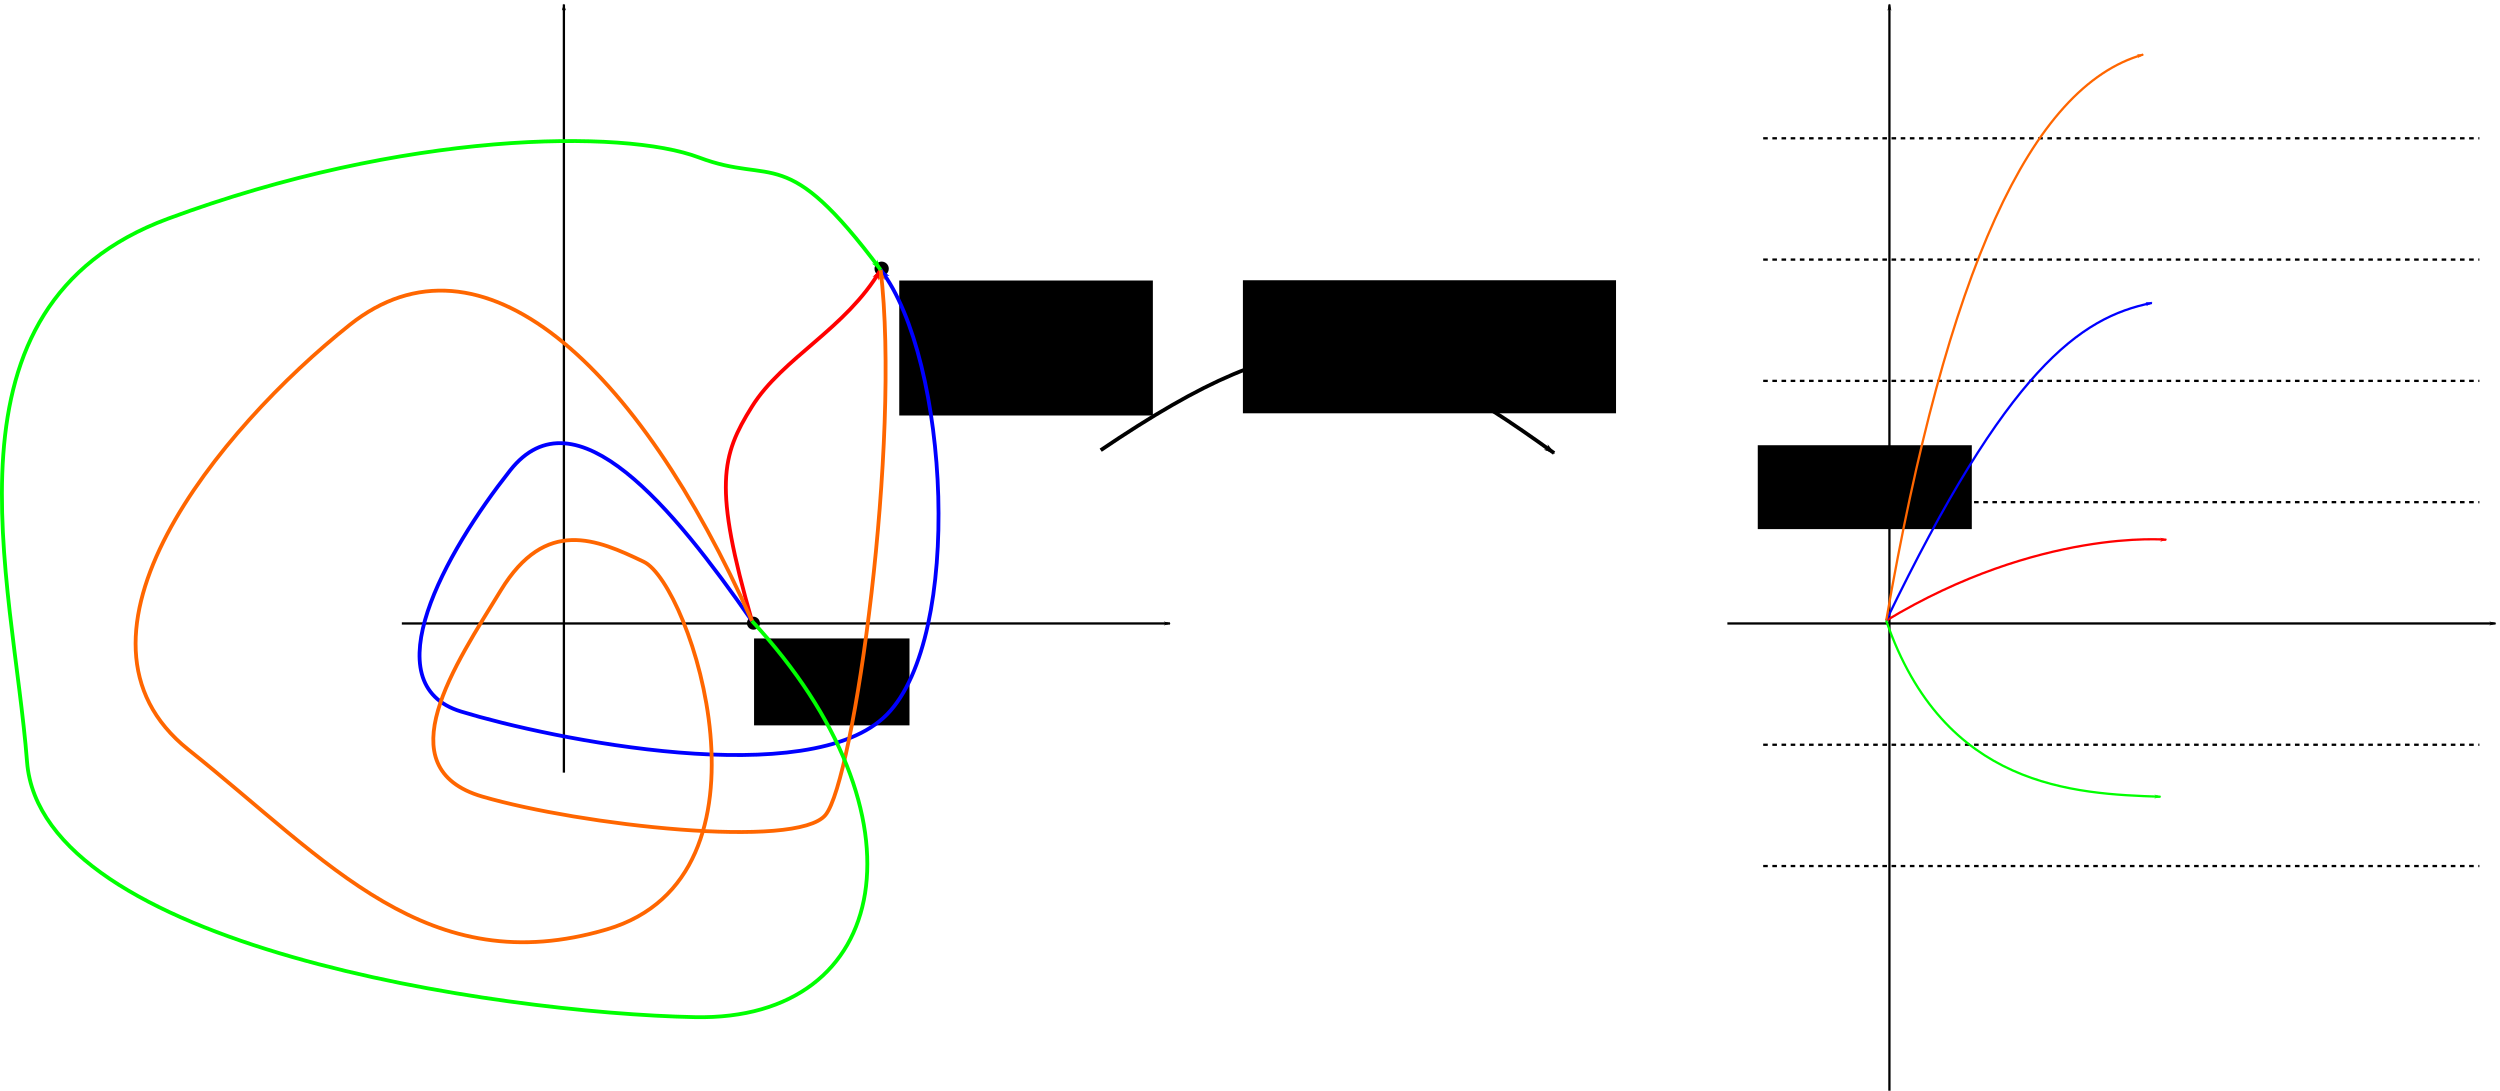 <?xml version="1.0" encoding="UTF-8" standalone="no"?>
<!-- Created with Inkscape (http://www.inkscape.org/) -->

<svg
   xmlns:dc="http://purl.org/dc/elements/1.1/"
   xmlns:cc="http://creativecommons.org/ns#"
   xmlns:rdf="http://www.w3.org/1999/02/22-rdf-syntax-ns#"
   xmlns:svg="http://www.w3.org/2000/svg"
   xmlns="http://www.w3.org/2000/svg"
   xmlns:sodipodi="http://sodipodi.sourceforge.net/DTD/sodipodi-0.dtd"
   xmlns:inkscape="http://www.inkscape.org/namespaces/inkscape"
   width="654.42mm"
   height="285.527mm"
   viewBox="0 0 654.42 285.527"
   version="1.1"
   id="svg8"
   inkscape:version="0.92.2 5c3e80d, 2017-08-06"
   sodipodi:docname="LnMultiple.svg">
  <defs
     id="defs2">
    <marker
       inkscape:isstock="true"
       style="overflow:visible"
       id="marker2926"
       refX="0"
       refY="0"
       orient="auto"
       inkscape:stockid="Arrow1Lend">
      <path
         transform="matrix(-0.8,0,0,-0.8,-10,0)"
         style="fill:#00ff00;fill-opacity:1;fill-rule:evenodd;stroke:#00ff00;stroke-width:1pt;stroke-opacity:1"
         d="M 0,0 5,-5 -12.5,0 5,5 Z"
         id="path2924"
         inkscape:connector-curvature="0" />
    </marker>
    <marker
       inkscape:isstock="true"
       style="overflow:visible"
       id="marker2818"
       refX="0"
       refY="0"
       orient="auto"
       inkscape:stockid="Arrow1Lend">
      <path
         transform="matrix(-0.8,0,0,-0.8,-10,0)"
         style="fill:#ff6600;fill-opacity:1;fill-rule:evenodd;stroke:#ff6600;stroke-width:1pt;stroke-opacity:1"
         d="M 0,0 5,-5 -12.5,0 5,5 Z"
         id="path2816"
         inkscape:connector-curvature="0" />
    </marker>
    <marker
       inkscape:isstock="true"
       style="overflow:visible"
       id="marker2704"
       refX="0"
       refY="0"
       orient="auto"
       inkscape:stockid="Arrow1Lend">
      <path
         transform="matrix(-0.8,0,0,-0.8,-10,0)"
         style="fill:#0000ff;fill-opacity:1;fill-rule:evenodd;stroke:#0000ff;stroke-width:1pt;stroke-opacity:1"
         d="M 0,0 5,-5 -12.5,0 5,5 Z"
         id="path2702"
         inkscape:connector-curvature="0" />
    </marker>
    <marker
       inkscape:isstock="true"
       style="overflow:visible"
       id="marker2614"
       refX="0"
       refY="0"
       orient="auto"
       inkscape:stockid="Arrow1Lend">
      <path
         transform="matrix(-0.8,0,0,-0.8,-10,0)"
         style="fill:#ff0000;fill-opacity:1;fill-rule:evenodd;stroke:#ff0000;stroke-width:1pt;stroke-opacity:1"
         d="M 0,0 5,-5 -12.5,0 5,5 Z"
         id="path2612"
         inkscape:connector-curvature="0" />
    </marker>
    <marker
       inkscape:stockid="Arrow1Lend"
       orient="auto"
       refY="0"
       refX="0"
       id="marker2388"
       style="overflow:visible"
       inkscape:isstock="true"
       inkscape:collect="always">
      <path
         id="path2386"
         d="M 0,0 5,-5 -12.5,0 5,5 Z"
         style="fill:#000000;fill-opacity:1;fill-rule:evenodd;stroke:#000000;stroke-width:1pt;stroke-opacity:1"
         transform="matrix(-0.8,0,0,-0.8,-10,0)"
         inkscape:connector-curvature="0" />
    </marker>
    <marker
       inkscape:isstock="true"
       style="overflow:visible"
       id="marker2240"
       refX="0"
       refY="0"
       orient="auto"
       inkscape:stockid="Arrow1Lend">
      <path
         transform="matrix(-0.8,0,0,-0.8,-10,0)"
         style="fill:#000000;fill-opacity:1;fill-rule:evenodd;stroke:#000000;stroke-width:1pt;stroke-opacity:1"
         d="M 0,0 5,-5 -12.5,0 5,5 Z"
         id="path2238"
         inkscape:connector-curvature="0" />
    </marker>
    <marker
       inkscape:isstock="true"
       style="overflow:visible"
       id="marker2158"
       refX="0"
       refY="0"
       orient="auto"
       inkscape:stockid="Arrow1Lend">
      <path
         transform="matrix(-0.8,0,0,-0.8,-10,0)"
         style="fill:#000000;fill-opacity:1;fill-rule:evenodd;stroke:#000000;stroke-width:1pt;stroke-opacity:1"
         d="M 0,0 5,-5 -12.5,0 5,5 Z"
         id="path2156"
         inkscape:connector-curvature="0" />
    </marker>
    <marker
       inkscape:isstock="true"
       style="overflow:visible"
       id="marker2092"
       refX="0"
       refY="0"
       orient="auto"
       inkscape:stockid="Arrow1Lend">
      <path
         transform="matrix(-0.8,0,0,-0.8,-10,0)"
         style="fill:#00ff00;fill-opacity:1;fill-rule:evenodd;stroke:#00ff00;stroke-width:1pt;stroke-opacity:1"
         d="M 0,0 5,-5 -12.5,0 5,5 Z"
         id="path2090"
         inkscape:connector-curvature="0" />
    </marker>
    <marker
       inkscape:stockid="Arrow1Lend"
       orient="auto"
       refY="0"
       refX="0"
       id="marker2038"
       style="overflow:visible"
       inkscape:isstock="true">
      <path
         id="path2036"
         d="M 0,0 5,-5 -12.5,0 5,5 Z"
         style="fill:#ff6600;fill-opacity:1;fill-rule:evenodd;stroke:#ff6600;stroke-width:1pt;stroke-opacity:1"
         transform="matrix(-0.8,0,0,-0.8,-10,0)"
         inkscape:connector-curvature="0" />
    </marker>
    <marker
       inkscape:stockid="Arrow1Lend"
       orient="auto"
       refY="0"
       refX="0"
       id="marker1972"
       style="overflow:visible"
       inkscape:isstock="true">
      <path
         id="path1970"
         d="M 0,0 5,-5 -12.5,0 5,5 Z"
         style="fill:#0000ff;fill-opacity:1;fill-rule:evenodd;stroke:#0000ff;stroke-width:1pt;stroke-opacity:1"
         transform="matrix(-0.8,0,0,-0.8,-10,0)"
         inkscape:connector-curvature="0" />
    </marker>
    <marker
       inkscape:stockid="Arrow1Lend"
       orient="auto"
       refY="0"
       refX="0"
       id="marker1768"
       style="overflow:visible"
       inkscape:isstock="true">
      <path
         id="path1766"
         d="M 0,0 5,-5 -12.5,0 5,5 Z"
         style="fill:#ff0000;fill-opacity:1;fill-rule:evenodd;stroke:#ff0000;stroke-width:1pt;stroke-opacity:1"
         transform="matrix(-0.8,0,0,-0.8,-10,0)"
         inkscape:connector-curvature="0" />
    </marker>
    <marker
       inkscape:isstock="true"
       style="overflow:visible"
       id="marker1100"
       refX="0"
       refY="0"
       orient="auto"
       inkscape:stockid="Arrow1Lend"
       inkscape:collect="always">
      <path
         transform="matrix(-0.8,0,0,-0.8,-10,0)"
         style="fill:#000000;fill-opacity:1;fill-rule:evenodd;stroke:#000000;stroke-width:1pt;stroke-opacity:1"
         d="M 0,0 5,-5 -12.5,0 5,5 Z"
         id="path1098"
         inkscape:connector-curvature="0" />
    </marker>
    <marker
       inkscape:stockid="Arrow1Lend"
       orient="auto"
       refY="0"
       refX="0"
       id="Arrow1Lend"
       style="overflow:visible"
       inkscape:isstock="true"
       inkscape:collect="always">
      <path
         id="path817"
         d="M 0,0 5,-5 -12.5,0 5,5 Z"
         style="fill:#000000;fill-opacity:1;fill-rule:evenodd;stroke:#000000;stroke-width:1pt;stroke-opacity:1"
         transform="matrix(-0.8,0,0,-0.8,-10,0)"
         inkscape:connector-curvature="0" />
    </marker>
  </defs>
  <sodipodi:namedview
     id="base"
     pagecolor="#ffffff"
     bordercolor="#666666"
     borderopacity="1.0"
     inkscape:pageopacity="0.0"
     inkscape:pageshadow="2"
     inkscape:zoom="0.175"
     inkscape:cx="1607.5657"
     inkscape:cy="582.32635"
     inkscape:document-units="mm"
     inkscape:current-layer="layer1"
     showgrid="false"
     inkscape:window-width="1440"
     inkscape:window-height="789"
     inkscape:window-x="0"
     inkscape:window-y="1"
     inkscape:window-maximized="1" />
  <g
     inkscape:label="Layer 1"
     inkscape:groupmode="layer"
     id="layer1"
     transform="translate(193.636,-17.381)">
    <path
       style="fill:none;stroke:#000000;stroke-width:0.6;stroke-linecap:butt;stroke-linejoin:miter;stroke-miterlimit:4;stroke-dasharray:none;stroke-opacity:1;marker-end:url(#Arrow1Lend)"
       d="M -88.446,180.583 H 112.637"
       id="path812"
       inkscape:connector-curvature="0" />
    <path
       inkscape:connector-curvature="0"
       id="path1096"
       d="m -46.027,219.629 -8e-6,-201.083"
       style="fill:none;stroke:#000000;stroke-width:0.6;stroke-linecap:butt;stroke-linejoin:miter;stroke-miterlimit:4;stroke-dasharray:none;stroke-opacity:1;marker-end:url(#marker1100)" />
    <circle
       style="opacity:1;fill:#000000;fill-opacity:1;fill-rule:nonzero;stroke:none;stroke-width:0.6;stroke-linecap:round;stroke-linejoin:miter;stroke-miterlimit:4;stroke-dasharray:none;stroke-dashoffset:0;stroke-opacity:1"
       id="path1732"
       cx="3.591"
       cy="180.51"
       r="1.701" />
    <flowRoot
       xml:space="preserve"
       id="flowRoot1740"
       style="font-style:normal;font-weight:normal;font-size:40px;line-height:1.25;font-family:sans-serif;letter-spacing:0px;word-spacing:0px;fill:#000000;fill-opacity:1;stroke:none"
       transform="matrix(0.265,0,0,0.265,-2.94,-2.405)"><flowRegion
         id="flowRegion1742"><rect
           id="rect1744"
           width="153.543"
           height="85.863"
           x="25.254"
           y="705.327" /></flowRegion><flowPara
         id="flowPara1746">$1$</flowPara></flowRoot>    <flowRoot
       xml:space="preserve"
       id="flowRoot1748"
       style="font-style:normal;font-weight:normal;font-size:40px;line-height:1.25;font-family:sans-serif;letter-spacing:0px;word-spacing:0px;fill:#000000;fill-opacity:1;stroke:none"
       transform="scale(0.265)"><flowRegion
         id="flowRegion1750"><rect
           id="rect1752"
           width="250.518"
           height="133.34"
           x="157.584"
           y="342.682" /></flowRegion><flowPara
         id="flowPara1754">$z$</flowPara></flowRoot>    <circle
       style="opacity:1;fill:#000000;fill-opacity:1;fill-rule:nonzero;stroke:none;stroke-width:0.6;stroke-linecap:round;stroke-linejoin:miter;stroke-miterlimit:4;stroke-dasharray:none;stroke-dashoffset:0;stroke-opacity:1"
       id="path1756"
       cx="37.15"
       cy="87.728"
       r="1.871" />
    <path
       style="fill:none;stroke:#ff0000;stroke-width:1;stroke-linecap:butt;stroke-linejoin:miter;stroke-miterlimit:4;stroke-dasharray:none;stroke-opacity:1;marker-end:url(#marker1768)"
       d="m 3.207,179.936 c -10.156,-35.28 -8.018,-43.298 -2e-7,-56.127 C 11.225,110.98 27.796,103.497 36.883,87.995"
       id="path1758"
       inkscape:connector-curvature="0"
       sodipodi:nodetypes="csc" />
    <path
       style="fill:none;stroke:#0000ff;stroke-width:1;stroke-linecap:butt;stroke-linejoin:miter;stroke-miterlimit:4;stroke-dasharray:none;stroke-opacity:1;marker-end:url(#marker1972)"
       d="m 3.207,179.936 c -20.594,-29.591 -46.297,-60.963 -63.305,-39.418 -17.009,21.545 -36.286,55.94 -12.851,63.122 23.435,7.182 91.47,21.167 111.503,0.756 20.033,-20.411 16.314,-92.95 -1.67,-116.401"
       id="path1962"
       inkscape:connector-curvature="0" />
    <path
       style="fill:none;stroke:#ff6600;stroke-width:1;stroke-linecap:butt;stroke-linejoin:miter;stroke-miterlimit:4;stroke-dasharray:none;stroke-opacity:1;marker-end:url(#marker2038)"
       d="M 3.207,179.936 C -26.727,112.584 -67.886,75.166 -102.097,102.428 c -34.211,27.261 -79.112,81.784 -42.229,111.184 36.883,29.4 62.541,60.937 109.581,47.039 47.039,-13.898 21.916,-90.337 9.622,-96.217 -12.294,-5.88 -25.658,-11.76 -37.418,7.484 -11.76,19.243 -30.469,46.505 -4.811,53.988 25.658,7.484 82.319,13.898 89.803,4.811 7.484,-9.087 19.778,-97.821 14.433,-142.722"
       id="path2028"
       inkscape:connector-curvature="0" />
    <path
       style="fill:none;stroke:#00ff00;stroke-width:1;stroke-linecap:butt;stroke-linejoin:miter;stroke-miterlimit:4;stroke-dasharray:none;stroke-opacity:1;marker-end:url(#marker2092)"
       d="M 3.207,179.936 C 50.247,230.717 40.09,284.706 -11.76,283.637 -63.61,282.567 -182.812,264.928 -186.554,216.819 -190.296,168.711 -211.677,97.617 -149.671,74.632 -87.664,51.647 -30.469,51.112 -10.691,58.596 9.087,66.079 11.76,54.319 36.883,87.995"
       id="path2082"
       inkscape:connector-curvature="0" />
    <path
       style="fill:none;stroke:#000000;stroke-width:1;stroke-linecap:butt;stroke-linejoin:miter;stroke-miterlimit:4;stroke-dasharray:none;stroke-opacity:1;marker-end:url(#marker2158)"
       d="M 94.494,135.226 C 148.167,98.94 167.065,102.72 213.179,135.982"
       id="path2148"
       inkscape:connector-curvature="0" />
    <flowRoot
       xml:space="preserve"
       id="flowRoot2214"
       style="font-style:normal;font-weight:normal;font-size:40px;line-height:1.25;font-family:sans-serif;letter-spacing:0px;word-spacing:0px;fill:#000000;fill-opacity:1;stroke:none"
       transform="matrix(0.265,0,0,0.265,16.631,18.143)"><flowRegion
         id="flowRegion2216"><rect
           id="rect2218"
           width="368.571"
           height="131.429"
           x="434.286"
           y="273.948" /></flowRegion><flowPara
         id="flowPara2220">$\Ln z$</flowPara></flowRoot>    <path
       inkscape:connector-curvature="0"
       id="path2234"
       d="M 258.536,180.583 H 459.619"
       style="fill:none;stroke:#000000;stroke-width:0.6;stroke-linecap:butt;stroke-linejoin:miter;stroke-miterlimit:4;stroke-dasharray:none;stroke-opacity:1;marker-end:url(#marker2240)" />
    <path
       style="fill:none;stroke:#000000;stroke-width:0.6;stroke-linecap:butt;stroke-linejoin:miter;stroke-miterlimit:4;stroke-dasharray:none;stroke-opacity:1;marker-end:url(#marker2388)"
       d="M 300.955,302.907 V 18.545"
       id="path2236"
       inkscape:connector-curvature="0" />
    <path
       style="fill:none;stroke:#000000;stroke-width:0.6;stroke-linecap:butt;stroke-linejoin:miter;stroke-miterlimit:4;stroke-dasharray:1.2, 1.2;stroke-dashoffset:0;stroke-opacity:1"
       d="M 267.909,148.833 H 455.386"
       id="path2576"
       inkscape:connector-curvature="0" />
    <path
       inkscape:connector-curvature="0"
       id="path2580"
       d="M 267.909,117.083 H 455.386"
       style="fill:none;stroke:#000000;stroke-width:0.6;stroke-linecap:butt;stroke-linejoin:miter;stroke-miterlimit:4;stroke-dasharray:1.2, 1.2;stroke-dashoffset:0;stroke-opacity:1" />
    <path
       style="fill:none;stroke:#000000;stroke-width:0.6;stroke-linecap:butt;stroke-linejoin:miter;stroke-miterlimit:4;stroke-dasharray:1.2, 1.2;stroke-dashoffset:0;stroke-opacity:1"
       d="M 267.909,85.333 H 455.386"
       id="path2588"
       inkscape:connector-curvature="0" />
    <path
       inkscape:connector-curvature="0"
       id="path2590"
       d="M 267.909,53.583 H 455.386"
       style="fill:none;stroke:#000000;stroke-width:0.6;stroke-linecap:butt;stroke-linejoin:miter;stroke-miterlimit:4;stroke-dasharray:1.2, 1.2;stroke-dashoffset:0;stroke-opacity:1" />
    <path
       inkscape:connector-curvature="0"
       id="path2592"
       d="M 267.909,212.333 H 455.386"
       style="fill:none;stroke:#000000;stroke-width:0.6;stroke-linecap:butt;stroke-linejoin:miter;stroke-miterlimit:4;stroke-dasharray:1.2, 1.2;stroke-dashoffset:0;stroke-opacity:1" />
    <path
       style="fill:none;stroke:#000000;stroke-width:0.6;stroke-linecap:butt;stroke-linejoin:miter;stroke-miterlimit:4;stroke-dasharray:1.2, 1.2;stroke-dashoffset:0;stroke-opacity:1"
       d="M 267.909,244.083 H 455.386"
       id="path2594"
       inkscape:connector-curvature="0" />
    <flowRoot
       xml:space="preserve"
       id="flowRoot2596"
       style="font-style:normal;font-weight:normal;font-size:40px;line-height:1.25;font-family:sans-serif;letter-spacing:0px;word-spacing:0px;fill:#000000;fill-opacity:1;stroke:none"
       transform="matrix(0.265,0,0,0.265,15.119,-2.268)"><flowRegion
         id="flowRegion2598"><rect
           id="rect2600"
           width="211.429"
           height="82.857"
           x="948.571"
           y="513.948" /></flowRegion><flowPara
         id="flowPara2602">$i\pi$</flowPara></flowRoot>    <path
       style="fill:none;stroke:#ff0000;stroke-width:0.6;stroke-linecap:butt;stroke-linejoin:miter;stroke-miterlimit:4;stroke-dasharray:none;stroke-opacity:1;marker-end:url(#marker2614)"
       d="m 300.113,179.827 c 40.065,-24.19 73.327,-21.167 73.327,-21.167"
       id="path2604"
       inkscape:connector-curvature="0" />
    <path
       style="fill:none;stroke:#0000ff;stroke-width:0.6;stroke-linecap:butt;stroke-linejoin:miter;stroke-miterlimit:4;stroke-dasharray:none;stroke-opacity:1;marker-end:url(#marker2704)"
       d="m 300.113,179.827 c 31.75,-65.768 50.649,-79.375 69.548,-83.155"
       id="path2694"
       inkscape:connector-curvature="0" />
    <path
       style="fill:none;stroke:#ff6600;stroke-width:0.6;stroke-linecap:butt;stroke-linejoin:miter;stroke-miterlimit:4;stroke-dasharray:none;stroke-opacity:1;marker-end:url(#marker2818)"
       d="M 300.113,179.827 C 315.988,88.357 337.911,39.976 367.393,31.661"
       id="path2808"
       inkscape:connector-curvature="0" />
    <path
       style="fill:none;stroke:#00ff00;stroke-width:0.6;stroke-linecap:butt;stroke-linejoin:miter;stroke-miterlimit:4;stroke-dasharray:none;stroke-opacity:1;marker-end:url(#marker2926)"
       d="m 300.113,179.827 c 15.119,43.845 49.137,45.357 71.815,46.113"
       id="path2916"
       inkscape:connector-curvature="0" />
  </g>
</svg>

